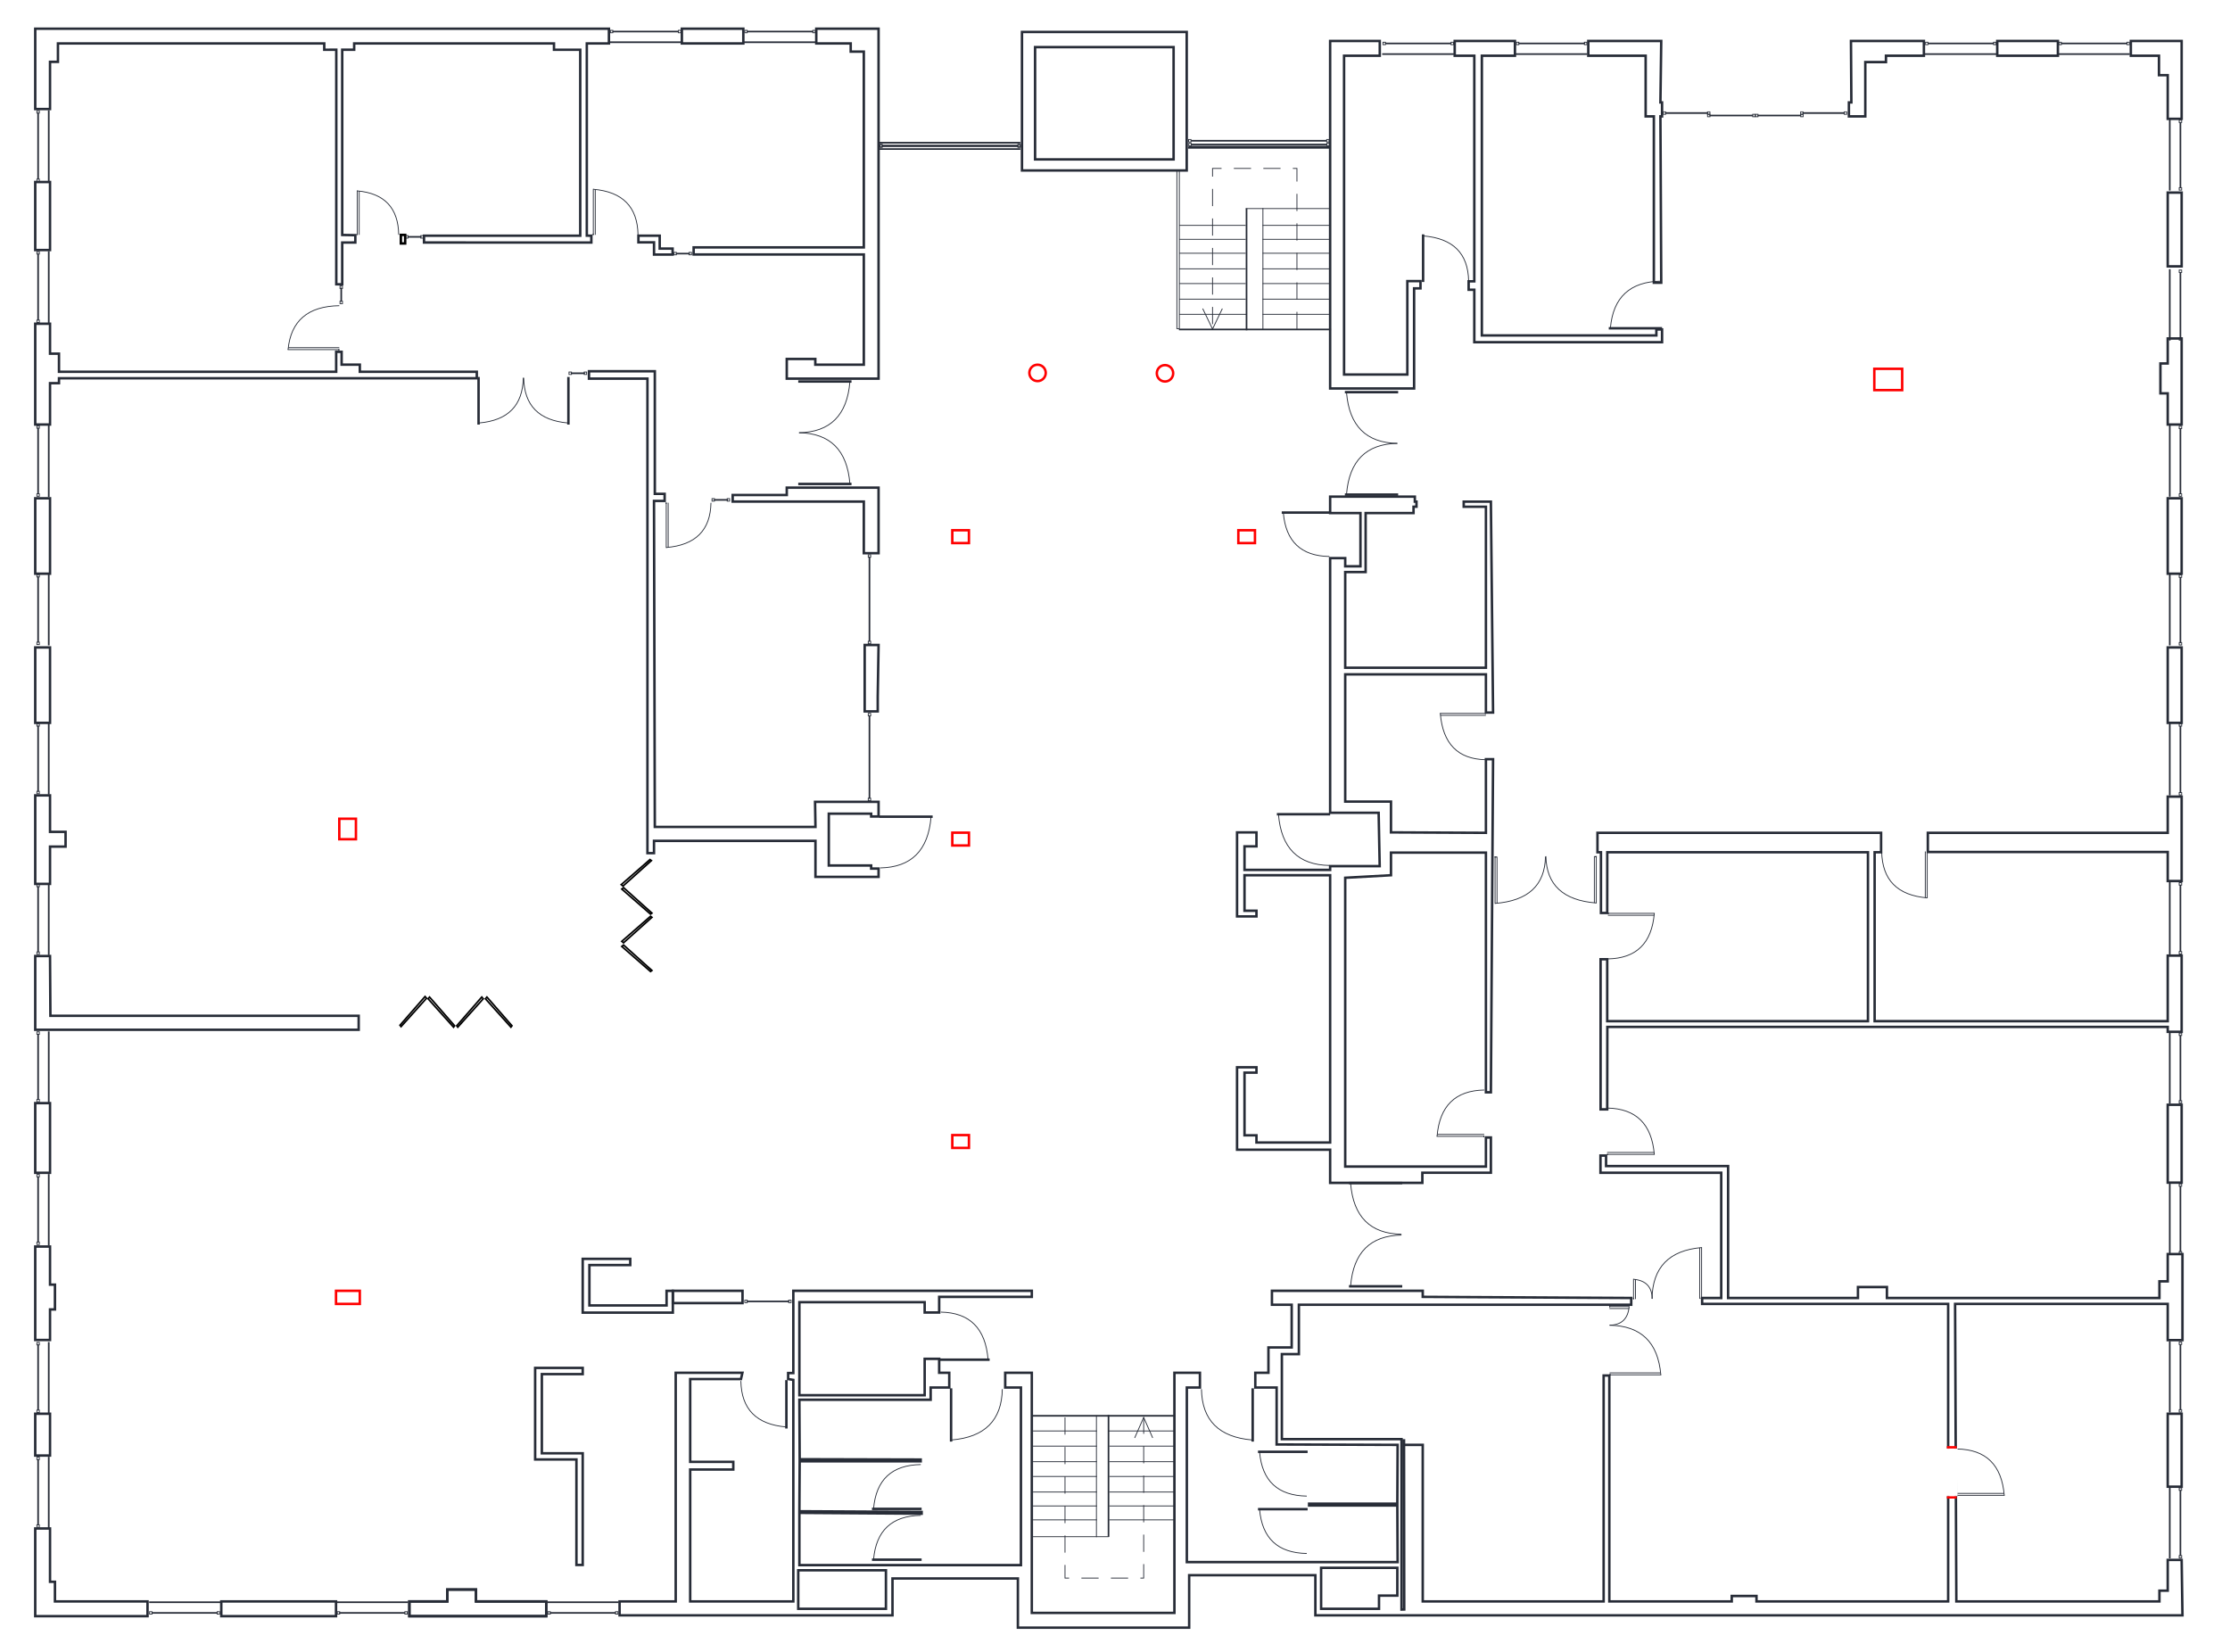 <?xml version="1.0" encoding="UTF-8"?>
<svg width="2721px" height="2016px" viewBox="0 0 2721 2016" version="1.1" xmlns="http://www.w3.org/2000/svg" xmlns:xlink="http://www.w3.org/1999/xlink">
    <title>Artboard</title>
    <defs>
        <filter id="filter-1">
            <feColorMatrix in="SourceGraphic" type="matrix" values="0 0 0 0 0 0 0 0 0 0 0 0 0 0 0 0 0 0 1 0"></feColorMatrix>
        </filter>
    </defs>
    <g id="Artboard" stroke="none" stroke-width="1" fill="none" fill-rule="evenodd">
        <g filter="url(#filter-1)" id="Walls">
            <g transform="translate(43, 35)">
                <polygon id="Path-2-Copy" stroke="#272C37" stroke-width="3" points="18.029 187.084 0 187.084 0 270.084 18.029 270.084"></polygon>
                <polygon id="Path-2-Copy-2" stroke="#272C37" stroke-width="3" points="18.029 360 0 360 0 483 18.029 483 18.029 432.539 28.967 432.539 28.967 426.535 538.775 426.535 538.775 418.613 396.05 418.613 396.05 409.929 373.844 409.929 373.844 394.282 367.195 394.282 367.195 418.613 28.967 418.613 28.967 396.529 18.029 396.529"></polygon>
                <polygon id="Path-2-Copy-3" stroke="#272C37" stroke-width="3" points="18.029 573 0 573 0 665 18.029 665"></polygon>
                <polygon id="Path-2-Copy-4" stroke="#272C37" stroke-width="3" points="18.029 755 0 755 0 847 18.029 847"></polygon>
                <polygon id="Path-2-Copy-5" stroke="#272C37" stroke-width="3" points="18.029 1131.5 0 1131.5 0 1221.5 18.029 1221.5 394.639 1221.5 394.639 1204.426 18.5 1204.426"></polygon>
                <polygon id="Path-2-Copy-11" stroke="#272C37" stroke-width="3" points="18.029 935.5 0 935.5 0 1043.5 18.029 1043.5 18.029 998 37 998 37 980 18.029 980"></polygon>
                <polygon id="Path-2-Copy-6" stroke="#272C37" stroke-width="3" points="18.029 1311 0 1311 0 1396 18.029 1396"></polygon>
                <polygon id="Path-2-Copy-7" stroke="#272C37" stroke-width="3" points="18.029 1486 0 1486 0 1600 18.029 1600 18.029 1562.732 24.051 1562.732 24.051 1532.469 18.029 1532.469"></polygon>
                <polygon id="Path-2-Copy-8" stroke="#272C37" stroke-width="3" points="18.029 1690 0 1690 0 1741 18.029 1741"></polygon>
                <polygon id="Path-2-Copy-12" stroke="#272C37" stroke-width="3" points="623.5 1919 537.801 1919 537.801 1904.5 502.795 1904.5 502.795 1919 456.5 1919 456.5 1937 623.5 1937"></polygon>
                <polygon id="Path-2-Copy-12" stroke="#272C37" stroke-width="3" points="668 1738.254 618.154 1738.254 618.154 1641.662 668 1641.662 668 1634.08 609.977 1634.08 609.977 1745.789 660.34 1745.789 660.34 1874.5 668 1874.5"></polygon>
                <polygon id="Path-2-Copy-12" stroke="#272C37" stroke-width="3" points="770.334 1557.852 676.178 1557.852 676.178 1508.582 726.023 1508.582 726.023 1501 668 1501 668 1566.617 777.977 1566.617 777.977 1540.057 770.334 1540.057"></polygon>
                <polygon id="Path-2-Copy-12" stroke="#272C37" stroke-width="3" points="777.692 268.311 761.955 268.311 761.955 252.575 735.985 252.575 735.985 260.705 755.028 260.705 755.028 275.617 777.692 275.617"></polygon>
                <polygon id="Path-2-Copy-12" stroke="#272C37" stroke-width="3" points="623.5 1919 537.801 1919 537.801 1904.5 502.795 1904.5 502.795 1919 456.5 1919 456.5 1937 623.5 1937"></polygon>
                <polygon id="Path-2-Copy-18" stroke="#272C37" stroke-width="3" points="2619 1690 2602 1690 2602 1779 2619 1779"></polygon>
                <polygon id="Path-2-Copy-20" stroke="#272C37" stroke-width="3" points="2619 1313 2602 1313 2602 1408 2619 1408"></polygon>
                <polygon id="Path-2-Copy-21" stroke="#272C37" stroke-width="3" points="2619 1131 2602 1131 2602 1211 2244.373 1211 2244.373 1004.904 2252.265 1004.904 2252.265 981.188 1906.205 981.188 1906.205 1004.904 1910.458 1004.904 1910.458 1078.962 1918.1 1078.962 1918.188 1004.904 2236.232 1004.904 2236.232 1211 1918.1 1211 1918.1 1149.408 1918.1 1135.422 1910 1135.422 1910 1318.617 1918.1 1318.617 1918.248 1218 2602 1218 2602 1224 2619 1224"></polygon>
                <polygon id="Path-2-Copy-22" stroke="#272C37" stroke-width="3" points="2619 937 2602 937 2602 981.188 2309.297 981.188 2309.297 1004.562 2602 1004.562 2602 1040 2619 1040"></polygon>
                <polygon id="Path-2-Copy-23" stroke="#272C37" stroke-width="3" points="2619 755 2602 755 2602 847 2619 847"></polygon>
                <polygon id="Path-2-Copy-24" stroke="#272C37" stroke-width="3" points="2619 573 2602 573 2602 665 2619 665"></polygon>
                <polygon id="Path-2-Copy-25" stroke="#272C37" stroke-width="3" points="2619 378 2602 378 2602 408.488 2593.086 408.488 2593.086 444.961 2602 444.961 2602 483 2619 483"></polygon>
                <polygon id="Path-2-Copy-26" stroke="#272C37" stroke-width="3" points="2619 200 2602 200 2602 290 2619 290"></polygon>
                <polygon id="Path-2-Copy-27" stroke="#272C37" stroke-width="3" points="2619 15 2557 15 2557 33 2591.336 33 2591.336 56.713 2602 56.713 2602 110 2619 110"></polygon>
                <polygon id="Path-2-Copy-28" stroke="#272C37" stroke-width="3" points="2468 15 2394 15 2394 33 2468 33"></polygon>
                <polygon id="Path-2-Copy-29" stroke="#272C37" stroke-width="3" points="2304.5 15 2215.5 15 2216 90 2213 90 2213 107 2233 107 2233 40.742 2258.213 40.742 2258.213 33 2304.5 33"></polygon>
                <polygon id="Path-2-Copy-30" stroke="#272C37" stroke-width="3" points="1984 15 1895 15 1895 33 1965 33 1965 107 1975 107 1975 310 1984 310 1983 107 1985 107 1985 90 1983 90"></polygon>
                <polygon id="Path-2-Copy-31" stroke="#272C37" stroke-width="3" points="1805.5 15 1732 15 1732 33 1755.926 33 1755.926 308.254 1749 308.254 1749 318.535 1755.926 318.535 1755.926 382.543 1985 382.543 1985 366.982 1978.068 366.982 1978.068 374.285 1765.125 374.285 1765.125 33 1805.5 33"></polygon>
                <polygon id="Path-2-Copy-33" stroke="#272C37" stroke-width="3" points="1405 4 1204 4 1204 173 1405 173"></polygon>
                <polygon id="Path-2-Copy-38" stroke="#272C37" stroke-width="3" points="1389 22.5 1220 22.5 1220 159.5 1389 159.5"></polygon>
                <polygon id="Path-2-Copy-34" stroke="#272C37" stroke-width="3" points="1029 0 953 0 953 18 995 18 995 28 1011 28 1011 266.852 803.373 266.852 803.373 275.508 1011 275.508 1011 409.99 951.818 409.99 951.818 403 917 403 917 427 1029 427"></polygon>
                <polygon id="Path-2-Copy-35" stroke="#272C37" stroke-width="3" points="864 0 789 -1.2490009e-16 789 18 864 18"></polygon>
                <polygon id="Path-2-Copy-9" stroke="#272C37" stroke-width="3" points="18.029 1830 0 1830 0 1937 18.029 1937 137 1937 137 1919 24.051 1919 24.051 1895.043 18.029 1895.043"></polygon>
                <polygon id="Path-2-Copy-10" stroke="#272C37" stroke-width="3" points="227 1919 227 1937 245.029 1937 367 1937 367 1919"></polygon>
                <polygon id="Path-2-Copy-10" stroke="#272C37" stroke-width="3" points="1029 751.996 1012.059 751.996 1012.059 833 1028 833 1028 815"></polygon>
                <polygon id="Path-2-Copy-13" stroke="#272C37" stroke-width="3" points="778 1540 778 1555 788.946 1555 863 1555 863 1540"></polygon>
                <polygon id="Path-3" stroke="#272C37" stroke-width="3" points="713 1919 781.475 1919 781.475 1640 862.885 1640 861.127 1647.697 799.164 1647.697 799.164 1748.715 851.738 1748.715 851.738 1758.078 799.164 1758.078 799.164 1919 925 1919 925 1648.679 918.682 1647.697 918.682 1640.342 925 1640.342 925 1540 1097 1540 1216 1540 1216 1547.375 1102.961 1547.375 1102.961 1566.469 1085.254 1566.469 1085.254 1553.895 932.389 1553.895 932.389 1667.389 1085.254 1667.389 1085.254 1623 1102.961 1623 1102.961 1640 1115.27 1640 1115.27 1658 1092.564 1658 1092.564 1672.926 932.389 1672.926 932.733 1745.5 1080.389 1745.874 1080.389 1748.037 932.733 1748.037 932.389 1808.973 1081.563 1809.779 1081.563 1811.94 932.389 1810.94 932.389 1874.709 1202.717 1874.709 1202.717 1658 1183.541 1658 1183.541 1640 1216 1640 1216 1933 1390 1933 1390 1640 1421.119 1640 1421.119 1658 1405.152 1658 1405.152 1871 1662.334 1871 1662 1801.931 1554.334 1801.931 1554.334 1799.707 1662 1799.707 1662.334 1728 1514.719 1727.5 1514.719 1658 1488.707 1658 1488.707 1640 1504.721 1640 1504.721 1609.096 1533.082 1609.096 1533.082 1557 1509 1557 1509 1540 1693 1540 1693 1547.375 1947.385 1548.752 1947.385 1557 1541.863 1557 1541.863 1617.264 1521.107 1617.264 1521.107 1721 1667.098 1721 1667.098 1928.914 1670.432 1928.825 1670.158 1721 1670.158 1728 1686 1728 1693 1728 1693 1919 1913.725 1919 1913.725 1643.348 1920.672 1643.348 1920.672 1919 2070.036 1919 2070.036 1912.37 2100.229 1912.37 2100.229 1919 2334.1 1919 2334.1 1556 2033.898 1556 2033.898 1548.752 2057.202 1548.752 2057.202 1395.95 1909.859 1395.95 1909.859 1374.984 1916.677 1374.984 1916.677 1387.795 2065.596 1387.795 2065.596 1548.752 2224.04 1548.752 2224.04 1535.426 2259.377 1535.426 2259.377 1548.752 2591.886 1548.752 2591.886 1528.44 2602 1528.44 2602 1495.174 2620 1495.174 2620 1600.173 2602 1600.173 2602 1556 2342.562 1556 2344.082 1919 2591.886 1919 2591.886 1905.872 2602 1905.872 2602 1868.351 2619 1868.351 2620 1936 1562 1936 1562 1887 1408 1887 1408 1951 1199 1951 1199 1933 1199 1891 1046 1891 1046 1936 713 1936"></polygon>
                <rect id="Rectangle" stroke="#272C37" stroke-width="3" x="931" y="1881" width="107" height="47"></rect>
                <polygon id="Rectangle-Copy" stroke="#272C37" stroke-width="3" points="1569 1878 1662 1878 1662 1911.91 1639.649 1911.91 1639.649 1928 1569 1928"></polygon>
                <polygon id="Path-6" stroke="#272C37" stroke-width="3" points="1597 33 1597 422 1674.219 422 1674.219 307.996 1690.244 307.996 1690.244 316.854 1682.455 316.854 1682.455 439 1580 439 1580 15 1640.557 15 1640.557 33"></polygon>
                <polygon id="Path-7" stroke="#272C37" stroke-width="3" points="665 88 665 252.612 474.379 252.612 474.379 260.902 678.549 260.952 678.549 252.612 673 252.509 673 29 673 18 696 18 700 18 700 2.74126831e-14 4.48408671e-14 0 5.68434189e-14 98.061 18.029 98.061 18.029 40.471 27.705 40.471 27.705 18 352.648 18 352.648 25.678 367.321 25.667 367.321 311.881 374.57 311.881 374.57 260.952 390.57 260.902 390.57 251.971 374.57 251.683 374.57 25.661 389.156 25.65 389.156 18 632.949 18 632.949 25.678 665 25.678"></polygon>
                <polygon id="Path-8" stroke="#272C37" stroke-width="3" points="747 1006 755 1006 755 991 952 991 952 1034.92 1029 1034.92 1029 1024.808 1019.977 1024.808 1019.977 1021.041 968.281 1021.041 968.281 957.811 1019.977 957.811 1019.977 961.259 1029 961.259 1029 943.34 951.521 943.34 952 974 756 974 755 576.202 767.977 576.202 767.977 567.551 756 567.551 756 418 675.658 418 675.658 427 747 427 747 963"></polygon>
                <polygon id="Path-10" stroke="#272C37" stroke-width="3" points="893 577 851 577 851 569 917 569 917 560 1029 560 1029 640 1011 640 1011 577 902 577"></polygon>
                <polygon id="Path-12" stroke="#272C37" stroke-width="3" points="1580 571 1580 591 1598.403 591 1617 591 1617 656 1598.403 656 1598.403 646 1580 646 1580 956.714 1639.199 956.714 1640.465 1021.841 1580 1021.841 1580 1026.4 1475.518 1026.4 1475.518 997.712 1490.108 997.712 1490.108 980.638 1466.43 980.638 1466.43 1083.173 1490.108 1083.173 1490.108 1076.252 1475.518 1076.252 1475.518 1032.938 1580 1032.938 1580 1359.068 1490.108 1359.068 1490.108 1350.281 1475.518 1350.281 1475.518 1273.824 1490.108 1273.824 1490.108 1267.262 1466.43 1267.262 1466.43 1367.848 1580 1367.848 1580 1408.303 1692.533 1408.303 1692.533 1395.938 1776.145 1395.938 1776.145 1352.939 1770.094 1352.939 1770.094 1388.416 1598.403 1388.416 1598.403 1036.02 1654.261 1032.938 1654.261 1005.311 1770.094 1005.311 1770.094 1297.789 1776.145 1297.789 1778.812 891.344 1770.094 891.344 1770.094 981.188 1654.261 980.638 1654.261 943.075 1598.403 943.075 1598.403 787.836 1770.094 787.836 1770.094 834.439 1778.812 834.439 1776.145 577.067 1743.004 577.067 1743.004 583.306 1770.094 583.306 1770.094 779.736 1598.403 779.736 1598.403 663 1623.309 663 1623.309 591 1681.765 591 1681.765 583.306 1685.358 583.243 1685.358 577.067 1683.348 577.067 1683.348 571 1676 571"></polygon>
                <circle id="Oval" stroke="#FF0000" stroke-width="3" cx="1378.5" cy="420.5" r="10"></circle>
                <circle id="Oval-Copy" stroke="#FF0000" stroke-width="3" cx="1223" cy="420" r="10"></circle>
                <line x1="2334" y1="1731" x2="2343" y2="1731" id="Line" stroke="#FF0000" stroke-width="3" stroke-linecap="square"></line>
                <line x1="2334" y1="1792" x2="2343" y2="1792" id="Line-Copy" stroke="#FF0000" stroke-width="3" stroke-linecap="square"></line>
                <polygon id="Path-2" stroke="#FF0000" stroke-width="3" points="1118.98 611.996 1118.98 627.637 1139.273 627.637 1139.273 611.996"></polygon>
                <polygon id="Path-2-Copy-14" stroke="#FF0000" stroke-width="3" points="1119 1350 1119 1365.641 1139.293 1365.641 1139.293 1350"></polygon>
                <polygon id="Path-2-Copy-15" stroke="#FF0000" stroke-width="3" points="1119 981 1119 996.641 1139.293 996.641 1139.293 981"></polygon>
                <polygon id="Path-2-Copy-17" stroke="#FF0000" stroke-width="3" points="371 964 371 989 391.293 989 391.293 964"></polygon>
                <polygon id="Path-2-Copy-19" stroke="#FF0000" stroke-width="3" points="367 1540 367 1556 396 1556 396 1540"></polygon>
                <polygon id="Path-2-Copy-16" stroke="#FF0000" stroke-width="3" points="1468 612 1468 627.641 1488.293 627.641 1488.293 612"></polygon>
                <polygon id="Path-2-Copy-32" stroke="#FF0000" stroke-width="3" points="2244 415 2244 441 2278 441 2278 415"></polygon>
                <polygon id="Path-18" stroke="#272C37" points="1393 173 1396 173 1396 366 1393 366"></polygon>
            </g>
        </g>
        <g id="Ext-Windows" transform="translate(45, 36.25)" stroke="#272C37">
            <g id="Window/Ext" transform="translate(0, 1222.75)">
                <g id="Window">
                    <polygon id="Path-17" points="-7.10542736e-15 0 3 0 3 3 0 3"></polygon>
                    <polygon id="Path-17-Copy" points="-7.10542736e-15 82.5 3 82.5 3 85.5 0 85.5"></polygon>
                    <line x1="14.5" y1="0.5" x2="14.5" y2="85.5" id="Line-4" stroke-width="2" stroke-linecap="square"></line>
                    <line x1="1.5" y1="3.559" x2="1.5" y2="81.797" id="Line-3" stroke-width="2" stroke-linecap="square"></line>
                </g>
            </g>
            <g id="Window/Ext" transform="translate(0, 1601.75)">
                <g id="Window">
                    <polygon id="Path-17" points="-7.10542736e-15 0 3 0 3 3 0 3"></polygon>
                    <polygon id="Path-17-Copy" points="-7.10542736e-15 82.5 3 82.5 3 85.5 0 85.5"></polygon>
                    <line x1="14.5" y1="0.5" x2="14.5" y2="85.5" id="Line-4" stroke-width="2" stroke-linecap="square"></line>
                    <line x1="1.5" y1="3.559" x2="1.5" y2="81.797" id="Line-3" stroke-width="2" stroke-linecap="square"></line>
                </g>
            </g>
            <g id="Window/Ext" transform="translate(0, 1741.75)">
                <g id="Window">
                    <polygon id="Path-17" points="-7.10542736e-15 0 3 0 3 3 0 3"></polygon>
                    <polygon id="Path-17-Copy" points="-7.10542736e-15 82.5 3 82.5 3 85.5 0 85.5"></polygon>
                    <line x1="14.5" y1="0.5" x2="14.5" y2="85.5" id="Line-4" stroke-width="2" stroke-linecap="square"></line>
                    <line x1="1.5" y1="3.559" x2="1.5" y2="81.797" id="Line-3" stroke-width="2" stroke-linecap="square"></line>
                </g>
            </g>
            <g id="Window/Ext" transform="translate(180.5, 1925.75) rotate(-90) translate(-180.5, -1925.75) translate(173, 1882.75)">
                <g id="Window">
                    <polygon id="Path-17" points="-7.10542736e-15 0 3 0 3 3 0 3"></polygon>
                    <polygon id="Path-17-Copy" points="-7.10542736e-15 82.5 3 82.5 3 85.5 0 85.5"></polygon>
                    <line x1="14.5" y1="0.5" x2="14.5" y2="85.5" id="Line-4" stroke-width="2" stroke-linecap="square"></line>
                    <line x1="1.5" y1="3.559" x2="1.5" y2="81.797" id="Line-3" stroke-width="2" stroke-linecap="square"></line>
                </g>
            </g>
            <g id="Window/Ext" transform="translate(409.5, 1925.75) rotate(-90) translate(-409.5, -1925.75) translate(402, 1882.75)">
                <g id="Window">
                    <polygon id="Path-17" points="-7.10542736e-15 0 3 0 3 3 0 3"></polygon>
                    <polygon id="Path-17-Copy" points="-7.10542736e-15 82.5 3 82.5 3 85.5 0 85.5"></polygon>
                    <line x1="14.5" y1="0.5" x2="14.5" y2="85.5" id="Line-4" stroke-width="2" stroke-linecap="square"></line>
                    <line x1="1.5" y1="3.559" x2="1.5" y2="81.797" id="Line-3" stroke-width="2" stroke-linecap="square"></line>
                </g>
            </g>
            <g id="Window/Ext" transform="translate(666.5, 1925.75) rotate(-90) translate(-666.5, -1925.75) translate(659, 1882.75)">
                <g id="Window">
                    <polygon id="Path-17" points="-7.10542736e-15 0 3 0 3 3 0 3"></polygon>
                    <polygon id="Path-17-Copy" points="-7.10542736e-15 82.5 3 82.5 3 85.5 0 85.5"></polygon>
                    <line x1="14.5" y1="0.5" x2="14.5" y2="85.5" id="Line-4" stroke-width="2" stroke-linecap="square"></line>
                    <line x1="1.5" y1="3.559" x2="1.5" y2="81.797" id="Line-3" stroke-width="2" stroke-linecap="square"></line>
                </g>
            </g>
            <g id="Window/Ext" transform="translate(2609.5, 1821.75) rotate(-180) translate(-2609.5, -1821.75) translate(2602, 1778.75)">
                <g id="Window">
                    <polygon id="Path-17" points="-7.10542736e-15 0 3 0 3 3 0 3"></polygon>
                    <polygon id="Path-17-Copy" points="-7.10542736e-15 82.5 3 82.5 3 85.5 0 85.5"></polygon>
                    <line x1="14.5" y1="0.5" x2="14.5" y2="85.5" id="Line-4" stroke-width="2" stroke-linecap="square"></line>
                    <line x1="1.5" y1="3.559" x2="1.5" y2="81.797" id="Line-3" stroke-width="2" stroke-linecap="square"></line>
                </g>
            </g>
            <g id="Window/Ext" transform="translate(2609.5, 1450.75) rotate(-180) translate(-2609.5, -1450.75) translate(2602, 1407.75)">
                <g id="Window">
                    <polygon id="Path-17" points="-7.10542736e-15 0 3 0 3 3 0 3"></polygon>
                    <polygon id="Path-17-Copy" points="-7.10542736e-15 82.5 3 82.5 3 85.5 0 85.5"></polygon>
                    <line x1="14.5" y1="0.5" x2="14.5" y2="85.5" id="Line-4" stroke-width="2" stroke-linecap="square"></line>
                    <line x1="1.5" y1="3.559" x2="1.5" y2="81.797" id="Line-3" stroke-width="2" stroke-linecap="square"></line>
                </g>
            </g>
            <g id="Window/Ext" transform="translate(2609.5, 1084) rotate(-180) translate(-2609.5, -1084) translate(2602, 1040.25)">
                <g id="Window">
                    <polygon id="Path-17" points="-7.10542736e-15 0 3 0 3 3 0 3"></polygon>
                    <polygon id="Path-17-Copy" points="-7.10542736e-15 84 3 84 3 87 0 87"></polygon>
                    <line x1="14.5" y1="0.509" x2="14.5" y2="86.991" id="Line-4" stroke-width="2" stroke-linecap="square"></line>
                    <line x1="1.5" y1="3.57" x2="1.5" y2="83.293" id="Line-3" stroke-width="2" stroke-linecap="square"></line>
                </g>
            </g>
            <g id="Window/Ext" transform="translate(2609.5, 707.75) rotate(-180) translate(-2609.5, -707.75) translate(2602, 664.75)">
                <g id="Window">
                    <polygon id="Path-17" points="-7.10542736e-15 0 3 0 3 3 0 3"></polygon>
                    <polygon id="Path-17-Copy" points="-7.10542736e-15 82.5 3 82.5 3 85.5 0 85.5"></polygon>
                    <line x1="14.5" y1="0.5" x2="14.5" y2="85.5" id="Line-4" stroke-width="2" stroke-linecap="square"></line>
                    <line x1="1.5" y1="3.559" x2="1.5" y2="81.797" id="Line-3" stroke-width="2" stroke-linecap="square"></line>
                </g>
            </g>
            <g id="Window/Ext" transform="translate(2609.5, 1643.75) rotate(-180) translate(-2609.5, -1643.75) translate(2602, 1600.75)">
                <g id="Window">
                    <polygon id="Path-17" points="-7.10542736e-15 0 3 0 3 3 0 3"></polygon>
                    <polygon id="Path-17-Copy" points="-7.10542736e-15 82.5 3 82.5 3 85.5 0 85.5"></polygon>
                    <line x1="14.5" y1="0.5" x2="14.5" y2="85.5" id="Line-4" stroke-width="2" stroke-linecap="square"></line>
                    <line x1="1.5" y1="3.559" x2="1.5" y2="81.797" id="Line-3" stroke-width="2" stroke-linecap="square"></line>
                </g>
            </g>
            <g id="Window/Ext" transform="translate(2609.5, 1266.75) rotate(-180) translate(-2609.5, -1266.75) translate(2602, 1223.75)">
                <g id="Window">
                    <polygon id="Path-17" points="-7.10542736e-15 0 3 0 3 3 0 3"></polygon>
                    <polygon id="Path-17-Copy" points="-7.10542736e-15 82.5 3 82.5 3 85.5 0 85.5"></polygon>
                    <line x1="14.5" y1="0.5" x2="14.5" y2="85.5" id="Line-4" stroke-width="2" stroke-linecap="square"></line>
                    <line x1="1.5" y1="3.559" x2="1.5" y2="81.797" id="Line-3" stroke-width="2" stroke-linecap="square"></line>
                </g>
            </g>
            <g id="Window/Ext" transform="translate(2609.5, 890) rotate(-180) translate(-2609.5, -890) translate(2602, 846.25)">
                <g id="Window">
                    <polygon id="Path-17" points="-7.10542736e-15 0 3 0 3 3 0 3"></polygon>
                    <polygon id="Path-17-Copy" points="-7.10542736e-15 84 3 84 3 87 0 87"></polygon>
                    <line x1="14.5" y1="0.509" x2="14.5" y2="86.991" id="Line-4" stroke-width="2" stroke-linecap="square"></line>
                    <line x1="1.5" y1="3.57" x2="1.5" y2="83.293" id="Line-3" stroke-width="2" stroke-linecap="square"></line>
                </g>
            </g>
            <g id="Window/Ext" transform="translate(2609.5, 526.25) rotate(-180) translate(-2609.5, -526.25) translate(2602, 483.25)">
                <g id="Window">
                    <polygon id="Path-17" points="-7.10542736e-15 0 3 0 3 3 0 3"></polygon>
                    <polygon id="Path-17-Copy" points="-7.10542736e-15 82.5 3 82.5 3 85.5 0 85.5"></polygon>
                    <line x1="14.5" y1="0.5" x2="14.5" y2="85.5" id="Line-4" stroke-width="2" stroke-linecap="square"></line>
                    <line x1="1.5" y1="3.559" x2="1.5" y2="81.797" id="Line-3" stroke-width="2" stroke-linecap="square"></line>
                </g>
            </g>
            <g id="Window/Ext" transform="translate(2609.5, 335.75) rotate(-180) translate(-2609.5, -335.75) translate(2602, 292.75)">
                <g id="Window">
                    <polygon id="Path-17" points="-7.10542736e-15 0 3 0 3 3 0 3"></polygon>
                    <polygon id="Path-17-Copy" points="-7.10542736e-15 82.5 3 82.5 3 85.5 0 85.5"></polygon>
                    <line x1="14.5" y1="0.5" x2="14.5" y2="85.5" id="Line-4" stroke-width="2" stroke-linecap="square"></line>
                    <line x1="1.5" y1="3.559" x2="1.5" y2="81.797" id="Line-3" stroke-width="2" stroke-linecap="square"></line>
                </g>
            </g>
            <g id="Window/Ext" transform="translate(2609.5, 152.75) rotate(-180) translate(-2609.5, -152.75) translate(2602, 109.75)">
                <g id="Window">
                    <polygon id="Path-17" points="-7.10542736e-15 0 3 0 3 3 0 3"></polygon>
                    <polygon id="Path-17-Copy" points="-7.10542736e-15 82.5 3 82.5 3 85.5 0 85.5"></polygon>
                    <line x1="14.5" y1="0.5" x2="14.5" y2="85.5" id="Line-4" stroke-width="2" stroke-linecap="square"></line>
                    <line x1="1.5" y1="3.559" x2="1.5" y2="81.797" id="Line-3" stroke-width="2" stroke-linecap="square"></line>
                </g>
            </g>
            <g id="Window/Ext" transform="translate(2347.25, 22.75) rotate(-270) translate(-2347.25, -22.75) translate(2339.75, -20.5)">
                <g id="Window">
                    <polygon id="Path-17" points="-7.10542736e-15 0 3 0 3 3 0 3"></polygon>
                    <polygon id="Path-17-Copy" points="-7.10542736e-15 83 3 83 3 86 0 86"></polygon>
                    <line x1="14.5" y1="0.503" x2="14.5" y2="85.997" id="Line-4" stroke-width="2" stroke-linecap="square"></line>
                    <line x1="1.5" y1="3.563" x2="1.5" y2="82.296" id="Line-3" stroke-width="2" stroke-linecap="square"></line>
                </g>
            </g>
            <g id="Window/Ext" transform="translate(1685.25, 22.75) rotate(-270) translate(-1685.25, -22.75) translate(1677.75, -20.5)">
                <g id="Window">
                    <polygon id="Path-17" points="-7.10542736e-15 0 3 0 3 3 0 3"></polygon>
                    <polygon id="Path-17-Copy" points="-7.10542736e-15 83 3 83 3 86 0 86"></polygon>
                    <line x1="14.5" y1="0.503" x2="14.5" y2="85.997" id="Line-4" stroke-width="2" stroke-linecap="square"></line>
                    <line x1="1.5" y1="3.563" x2="1.5" y2="82.296" id="Line-3" stroke-width="2" stroke-linecap="square"></line>
                </g>
            </g>
            <g id="Window/Ext" transform="translate(1490.75, 139.5) rotate(-270) translate(-1490.75, -139.5) translate(1485.75, 53.5)">
                <g id="Window">
                    <polygon id="Path-17" points="-0.5 0 2.5 0 2.5 3 -0.5 3"></polygon>
                    <polygon id="Path-17-Copy" points="-0.5 168.5 2.5 168.5 2.5 171.5 -0.5 171.5"></polygon>
                    <line x1="9.667" y1="1" x2="9.667" y2="171" id="Line-4" stroke-width="2" stroke-linecap="square"></line>
                    <line x1="1" y1="4.168" x2="1" y2="167.577" id="Line-3" stroke-width="2" stroke-linecap="square"></line>
                </g>
            </g>
            <g id="Window/Ext" transform="translate(1491, 140.75) rotate(-270) translate(-1491, -140.75) translate(1490, 54.75)">
                <g id="Window">
                    <polygon id="Path-17" points="-1.2 0 1.8 0 1.8 3 -1.2 3"></polygon>
                    <polygon id="Path-17-Copy" points="-1.2 168.5 1.8 168.5 1.8 171.5 -1.2 171.5"></polygon>
                    <line x1="2.9" y1="1" x2="2.9" y2="171" id="Line-4" stroke-width="2" stroke-linecap="square"></line>
                    <line x1="0.3" y1="4.168" x2="0.3" y2="167.577" id="Line-3" stroke-width="2" stroke-linecap="square"></line>
                </g>
            </g>
            <g id="Group-6" transform="translate(1028, 137.75)">
                <g id="Window/Ext" transform="translate(86, 6) rotate(-270) translate(-86, -6) translate(84, -80)">
                    <g id="Window">
                        <polygon id="Path-17" points="-1.1 0 1.9 0 1.9 3 -1.1 3"></polygon>
                        <polygon id="Path-17-Copy" points="-1.1 168.5 1.9 168.5 1.9 171.5 -1.1 171.5"></polygon>
                        <line x1="3.867" y1="1" x2="3.867" y2="171" id="Line-4" stroke-width="2" stroke-linecap="square"></line>
                        <line x1="0.4" y1="4.168" x2="0.4" y2="167.577" id="Line-3" stroke-width="2" stroke-linecap="square"></line>
                    </g>
                </g>
                <g id="Window/Ext" transform="translate(86, 2) scale(1, -1) rotate(-270) translate(-86, -2) translate(84, -84)">
                    <g id="Window">
                        <polygon id="Path-17" points="-1.1 0 1.9 0 1.9 3 -1.1 3"></polygon>
                        <polygon id="Path-17-Copy" points="-1.1 168.5 1.9 168.5 1.9 171.5 -1.1 171.5"></polygon>
                        <line x1="3.867" y1="1" x2="3.867" y2="171" id="Line-4" stroke-width="2" stroke-linecap="square"></line>
                        <line x1="0.4" y1="4.168" x2="0.4" y2="167.577" id="Line-3" stroke-width="2" stroke-linecap="square"></line>
                    </g>
                </g>
            </g>
            <g id="Window/Ext" transform="translate(906.5, 8.25) rotate(-270) translate(-906.5, -8.25) translate(899, -35)">
                <g id="Window">
                    <polygon id="Path-17" points="-7.10542736e-15 0 3 0 3 3 0 3"></polygon>
                    <polygon id="Path-17-Copy" points="-7.10542736e-15 83 3 83 3 86 0 86"></polygon>
                    <line x1="14.5" y1="0.503" x2="14.5" y2="85.997" id="Line-4" stroke-width="2" stroke-linecap="square"></line>
                    <line x1="1.5" y1="3.563" x2="1.5" y2="82.296" id="Line-3" stroke-width="2" stroke-linecap="square"></line>
                </g>
            </g>
            <g id="Window/Ext" transform="translate(742.5, 8.25) rotate(-270) translate(-742.5, -8.25) translate(735, -35)">
                <g id="Window">
                    <polygon id="Path-17" points="-7.10542736e-15 0 3 0 3 3 0 3"></polygon>
                    <polygon id="Path-17-Copy" points="-7.10542736e-15 83 3 83 3 86 0 86"></polygon>
                    <line x1="14.5" y1="0.503" x2="14.5" y2="85.997" id="Line-4" stroke-width="2" stroke-linecap="square"></line>
                    <line x1="1.5" y1="3.563" x2="1.5" y2="82.296" id="Line-3" stroke-width="2" stroke-linecap="square"></line>
                </g>
            </g>
            <g id="Window/Ext" transform="translate(2510, 22.75) rotate(-270) translate(-2510, -22.75) translate(2502.5, -20.5)">
                <g id="Window">
                    <polygon id="Path-17" points="-7.10542736e-15 0 3 0 3 3 0 3"></polygon>
                    <polygon id="Path-17-Copy" points="-7.10542736e-15 83 3 83 3 86 0 86"></polygon>
                    <line x1="14.5" y1="0.503" x2="14.5" y2="85.997" id="Line-4" stroke-width="2" stroke-linecap="square"></line>
                    <line x1="1.5" y1="3.563" x2="1.5" y2="82.296" id="Line-3" stroke-width="2" stroke-linecap="square"></line>
                </g>
            </g>
            <g id="Window/Ext" transform="translate(1848, 22.75) rotate(-270) translate(-1848, -22.75) translate(1840.5, -20.5)">
                <g id="Window">
                    <polygon id="Path-17" points="-7.10542736e-15 0 3 0 3 3 0 3"></polygon>
                    <polygon id="Path-17-Copy" points="-7.10542736e-15 83 3 83 3 86 0 86"></polygon>
                    <line x1="14.5" y1="0.503" x2="14.5" y2="85.997" id="Line-4" stroke-width="2" stroke-linecap="square"></line>
                    <line x1="1.5" y1="3.563" x2="1.5" y2="82.296" id="Line-3" stroke-width="2" stroke-linecap="square"></line>
                </g>
            </g>
            <g id="Window/Ext" transform="translate(0, 846.75)">
                <g id="Window">
                    <polygon id="Path-17" points="-7.10542736e-15 0 3 0 3 3 0 3"></polygon>
                    <polygon id="Path-17-Copy" points="-7.10542736e-15 82.5 3 82.5 3 85.5 0 85.5"></polygon>
                    <line x1="14.5" y1="0.5" x2="14.5" y2="85.5" id="Line-4" stroke-width="2" stroke-linecap="square"></line>
                    <line x1="1.5" y1="3.559" x2="1.5" y2="81.797" id="Line-3" stroke-width="2" stroke-linecap="square"></line>
                </g>
            </g>
            <g id="Window/Ext" transform="translate(0, 483.25)">
                <g id="Window">
                    <polygon id="Path-17" points="-7.10542736e-15 0 3 0 3 3 0 3"></polygon>
                    <polygon id="Path-17-Copy" points="-7.10542736e-15 83 3 83 3 86 0 86"></polygon>
                    <line x1="14.5" y1="0.503" x2="14.5" y2="85.997" id="Line-4" stroke-width="2" stroke-linecap="square"></line>
                    <line x1="1.5" y1="3.563" x2="1.5" y2="82.296" id="Line-3" stroke-width="2" stroke-linecap="square"></line>
                </g>
            </g>
            <g id="Window/Ext" transform="translate(0, 1042.75)">
                <g id="Window">
                    <polygon id="Path-17" points="-7.10542736e-15 0 3 0 3 3 0 3"></polygon>
                    <polygon id="Path-17-Copy" points="-7.10542736e-15 82.5 3 82.5 3 85.5 0 85.5"></polygon>
                    <line x1="14.5" y1="0.5" x2="14.5" y2="85.5" id="Line-4" stroke-width="2" stroke-linecap="square"></line>
                    <line x1="1.5" y1="3.559" x2="1.5" y2="81.797" id="Line-3" stroke-width="2" stroke-linecap="square"></line>
                </g>
            </g>
            <g id="Window/Ext" transform="translate(0, 1396.75)">
                <g id="Window">
                    <polygon id="Path-17" points="-7.10542736e-15 0 3 0 3 3 0 3"></polygon>
                    <polygon id="Path-17-Copy" points="-7.10542736e-15 82.5 3 82.5 3 85.5 0 85.5"></polygon>
                    <line x1="14.5" y1="0.5" x2="14.5" y2="85.5" id="Line-4" stroke-width="2" stroke-linecap="square"></line>
                    <line x1="1.5" y1="3.559" x2="1.5" y2="81.797" id="Line-3" stroke-width="2" stroke-linecap="square"></line>
                </g>
            </g>
            <g id="Window/Ext" transform="translate(0, 664.75)">
                <g id="Window">
                    <polygon id="Path-17" points="-7.10542736e-15 0 3 0 3 3 0 3"></polygon>
                    <polygon id="Path-17-Copy" points="-7.10542736e-15 82.5 3 82.5 3 85.5 0 85.5"></polygon>
                    <line x1="14.5" y1="0.5" x2="14.5" y2="85.5" id="Line-4" stroke-width="2" stroke-linecap="square"></line>
                    <line x1="1.5" y1="3.559" x2="1.5" y2="81.797" id="Line-3" stroke-width="2" stroke-linecap="square"></line>
                </g>
            </g>
            <g id="Window/Ext" transform="translate(0, 270.75)">
                <g id="Window">
                    <polygon id="Path-17" points="-7.10542736e-15 0 3 0 3 3 0 3"></polygon>
                    <polygon id="Path-17-Copy" points="-7.10542736e-15 83.5 3 83.5 3 86.5 0 86.5"></polygon>
                    <line x1="14.5" y1="0.506" x2="14.5" y2="86.494" id="Line-4" stroke-width="2" stroke-linecap="square"></line>
                    <line x1="1.5" y1="3.566" x2="1.5" y2="82.795" id="Line-3" stroke-width="2" stroke-linecap="square"></line>
                </g>
            </g>
            <g id="Window/Ext" transform="translate(0, 98.75)">
                <g id="Window">
                    <polygon id="Path-17" points="-7.10542736e-15 0 3 0 3 3 0 3"></polygon>
                    <polygon id="Path-17-Copy" points="-7.10542736e-15 83.5 3 83.5 3 86.5 0 86.5"></polygon>
                    <line x1="14.5" y1="0.506" x2="14.5" y2="86.494" id="Line-4" stroke-width="2" stroke-linecap="square"></line>
                    <line x1="1.5" y1="3.566" x2="1.5" y2="82.795" id="Line-3" stroke-width="2" stroke-linecap="square"></line>
                </g>
            </g>
        </g>
        <g id="Int-Windows" transform="translate(414, 136)">
            <g id="Window/Int" transform="translate(646.909, 594.944) rotate(-180) translate(-646.909, -594.944) translate(644.528, 540.444)" stroke="#272C37">
                <g id="Window">
                    <polygon id="Path-17" points="0.881 0 3.881 0 3.881 3 0.881 3"></polygon>
                    <polygon id="Path-17-Copy" points="0.881 105.5 3.881 105.5 3.881 108.5 0.881 108.5"></polygon>
                    <line x1="2.381" y1="3.722" x2="2.381" y2="104.931" id="Line-3" stroke-width="2" stroke-linecap="square"></line>
                </g>
            </g>
            <g id="Window/Int" transform="translate(465.29, 473.944) rotate(90) translate(-465.29, -473.944) translate(462.909, 462.944)" stroke="#272C37">
                <g id="Window">
                    <polygon id="Path-17" points="0.881 0 3.881 0 3.881 3 0.881 3"></polygon>
                    <polygon id="Path-17-Copy" points="0.881 18.5 3.881 18.5 3.881 21.5 0.881 21.5"></polygon>
                    <line x1="2.381" y1="3.106" x2="2.381" y2="17.99" id="Line-3" stroke-width="2" stroke-linecap="square"></line>
                </g>
            </g>
            <g id="Window/Int" transform="translate(522.79, 1451.944) rotate(90) translate(-522.79, -1451.944) translate(520.409, 1423.444)" stroke="#272C37">
                <g id="Window">
                    <polygon id="Path-17" points="0.881 0 3.881 0 3.881 3 0.881 3"></polygon>
                    <polygon id="Path-17-Copy" points="0.881 53.5 3.881 53.5 3.881 56.5 0.881 56.5"></polygon>
                    <line x1="2.381" y1="3.354" x2="2.381" y2="52.966" id="Line-3" stroke-width="2" stroke-linecap="square"></line>
                </g>
            </g>
            <g id="Window/Int" transform="translate(290.79, 319.444) rotate(90) translate(-290.79, -319.444) translate(288.409, 308.444)" stroke="#272C37">
                <g id="Window">
                    <polygon id="Path-17" points="0.881 0 3.881 0 3.881 3 0.881 3"></polygon>
                    <polygon id="Path-17-Copy" points="0.881 18.5 3.881 18.5 3.881 21.5 0.881 21.5"></polygon>
                    <line x1="2.381" y1="3.106" x2="2.381" y2="17.99" id="Line-3" stroke-width="2" stroke-linecap="square"></line>
                </g>
            </g>
            <g id="Window/Int" transform="translate(418.79, 173.444) rotate(90) translate(-418.79, -173.444) translate(416.409, 162.444)" stroke="#272C37">
                <g id="Window">
                    <polygon id="Path-17" points="0.881 0 3.881 0 3.881 3 0.881 3"></polygon>
                    <polygon id="Path-17-Copy" points="0.881 18.5 3.881 18.5 3.881 21.5 0.881 21.5"></polygon>
                    <line x1="2.381" y1="3.106" x2="2.381" y2="17.99" id="Line-3" stroke-width="2" stroke-linecap="square"></line>
                </g>
            </g>
            <g id="Window/Int" transform="translate(91.381, 153) rotate(90) translate(-91.381, -153) translate(89, 142)" stroke="#272C37">
                <g id="Window">
                    <polygon id="Path-17" points="0.881 0 3.881 0 3.881 3 0.881 3"></polygon>
                    <polygon id="Path-17-Copy" points="0.881 18.5 3.881 18.5 3.881 21.5 0.881 21.5"></polygon>
                    <line x1="2.381" y1="3.106" x2="2.381" y2="17.99" id="Line-3" stroke-width="2" stroke-linecap="square"></line>
                </g>
            </g>
            <g id="Window/Int" transform="translate(-0, 213)" stroke="#272C37">
                <g id="Window">
                    <polygon id="Path-17" points="0.881 0 3.881 0 3.881 3 0.881 3"></polygon>
                    <polygon id="Path-17-Copy" points="0.881 18.5 3.881 18.5 3.881 21.5 0.881 21.5"></polygon>
                    <line x1="2.381" y1="3.106" x2="2.381" y2="17.99" id="Line-3" stroke-width="2" stroke-linecap="square"></line>
                </g>
            </g>
            <g id="Window/Int" transform="translate(645.409, 734.444)" stroke="#272C37">
                <g id="Window">
                    <polygon id="Path-17" points="-7.10542736e-15 0 3 0 3 3 0 3"></polygon>
                    <polygon id="Path-17-Copy" points="-7.10542736e-15 103.5 3 103.5 3 106.5 0 106.5"></polygon>
                    <line x1="1.5" y1="3.708" x2="1.5" y2="102.933" id="Line-3" stroke-width="2" stroke-linecap="square"></line>
                </g>
            </g>
            <g id="Window/Int" transform="translate(1644.172, 1.944) rotate(-90) translate(-1644.172, -1.944) translate(1642.672, -26.819)" stroke="#272C37">
                <g id="Window">
                    <polygon id="Path-17" points="-7.10542736e-15 0 3 0 3 3 0 3"></polygon>
                    <polygon id="Path-17-Copy" points="-7.10542736e-15 54.026 3 54.026 3 57.026 0 57.026"></polygon>
                    <line x1="1.5" y1="3.358" x2="1.5" y2="53.492" id="Line-3" stroke-width="2" stroke-linecap="square"></line>
                </g>
            </g>
            <g id="Window/Int" transform="translate(1698.801, 4.944) rotate(-90) translate(-1698.801, -4.944) translate(1697.301, -24.35)" stroke="#272C37">
                <g id="Window">
                    <polygon id="Path-17" points="-7.10542736e-15 0 3 0 3 3 0 3"></polygon>
                    <polygon id="Path-17-Copy" points="-7.10542736e-15 55.087 3 55.087 3 58.087 0 58.087"></polygon>
                    <line x1="1.5" y1="3.365" x2="1.5" y2="54.552" id="Line-3" stroke-width="2" stroke-linecap="square"></line>
                </g>
            </g>
            <g id="Window/Int" transform="translate(1757.388, 4.944) rotate(-90) translate(-1757.388, -4.944) translate(1755.888, -24.35)" stroke="#272C37">
                <g id="Window">
                    <polygon id="Path-17" points="-7.10542736e-15 0 3 0 3 3 0 3"></polygon>
                    <polygon id="Path-17-Copy" points="-7.10542736e-15 55.087 3 55.087 3 58.087 0 58.087"></polygon>
                    <line x1="1.5" y1="3.365" x2="1.5" y2="54.552" id="Line-3" stroke-width="2" stroke-linecap="square"></line>
                </g>
            </g>
            <g id="Window/Int" transform="translate(1811.44, 1.944) rotate(-90) translate(-1811.44, -1.944) translate(1809.94, -26.404)" stroke="#272C37">
                <g id="Window">
                    <polygon id="Path-17" points="-7.10542736e-15 0 3 0 3 3 0 3"></polygon>
                    <polygon id="Path-17-Copy" points="-7.10542736e-15 53.195 3 53.195 3 56.195 0 56.195"></polygon>
                    <line x1="1.5" y1="3.352" x2="1.5" y2="52.662" id="Line-3" stroke-width="2" stroke-linecap="square"></line>
                </g>
            </g>
            <polygon id="Path" stroke="#000000" stroke-width="3" points="75.129 150.619 80.381 150.619 80.381 161.069 75.129 161.069"></polygon>
        </g>
        <g id="Doors" transform="translate(351, 230)">
            <g id="Door/-Solid" transform="translate(1208, 763)" stroke="#272C37">
                <line x1="62.5" y1="0.5" x2="0.5" y2="0.5" id="Line-3" stroke-width="3" stroke-linecap="square"></line>
                <path d="M1,1 C4.333,41.667 25,62.333 63,63" id="Path-17" stroke-width="1"></path>
            </g>
            <g id="Door/-Solid" transform="translate(754.5, 797.5) scale(-1, 1) translate(-754.5, -797.5) translate(723, 766)" stroke="#272C37">
                <line x1="62.5" y1="0.5" x2="0.5" y2="0.5" id="Line-3" stroke-width="3" stroke-linecap="square"></line>
                <path d="M1,1 C4.333,41.667 25,62.333 63,63" id="Path-17" stroke-width="1"></path>
            </g>
            <g id="Door/-Solid" transform="translate(1296, 1213)" stroke="#272C37">
                <line x1="62.5" y1="0.5" x2="0.5" y2="0.5" id="Line-3" stroke-width="3" stroke-linecap="square"></line>
                <path d="M1,1 C4.333,41.667 25,62.333 63,63" id="Path-17" stroke-width="1"></path>
            </g>
            <g id="Door/-Solid" transform="translate(1327.5, 1308.5) scale(1, -1) translate(-1327.5, -1308.5) translate(1296, 1277)" stroke="#272C37">
                <line x1="62.5" y1="0.5" x2="0.5" y2="0.5" id="Line-3" stroke-width="3" stroke-linecap="square"></line>
                <path d="M1,1 C4.333,41.667 25,62.333 63,63" id="Path-17" stroke-width="1"></path>
            </g>
            <g id="Door/-Solid" transform="translate(1185, 1541)" stroke="#272C37">
                <line x1="58.036" y1="0.433" x2="0.464" y2="0.433" id="Line-3" stroke-width="3" stroke-linecap="square"></line>
                <path d="M0.929,0.865 C4.024,36.045 23.214,53.923 58.5,54.5" id="Path-17" stroke-width="1"></path>
            </g>
            <g id="Door/-Solid" transform="translate(743.25, 1584.25) scale(1, -1) translate(-743.25, -1584.25) translate(714, 1557)" stroke="#272C37">
                <line x1="58.036" y1="0.433" x2="0.464" y2="0.433" id="Line-3" stroke-width="3" stroke-linecap="square"></line>
                <path d="M0.929,0.865 C4.024,36.045 23.214,53.923 58.5,54.5" id="Path-17" stroke-width="1"></path>
            </g>
            <g id="Door/-Solid" transform="translate(826.25, 1400.25) scale(-1, -1) translate(-826.25, -1400.25) translate(797, 1371)" stroke="#272C37">
                <line x1="58.036" y1="0.464" x2="0.464" y2="0.464" id="Line-3" stroke-width="3" stroke-linecap="square"></line>
                <path d="M0.929,0.929 C4.024,38.69 23.214,57.881 58.5,58.5" id="Path-17" stroke-width="1"></path>
            </g>
            <g id="Door/-Solid" transform="translate(840.5, 1496.5) scale(-1, -1) rotate(90) translate(-840.5, -1496.5) translate(809, 1465)" stroke="#272C37">
                <line x1="62.5" y1="0.5" x2="0.5" y2="0.5" id="Line-3" stroke-width="3" stroke-linecap="square"></line>
                <path d="M1,1 C4.333,41.667 25,62.333 63,63" id="Path-17" stroke-width="1"></path>
            </g>
            <g id="Door/-Solid" transform="translate(1146.5, 1496.5) scale(1, -1) rotate(90) translate(-1146.5, -1496.5) translate(1115, 1465)" stroke="#272C37">
                <line x1="62.5" y1="0.5" x2="0.5" y2="0.5" id="Line-3" stroke-width="3" stroke-linecap="square"></line>
                <path d="M1,1 C4.333,41.667 25,62.333 63,63" id="Path-17" stroke-width="1"></path>
            </g>
            <g id="Door/-Solid" transform="translate(581, 1483.5) scale(1, -1) rotate(90) translate(-581, -1483.5) translate(552.5, 1455.5)" stroke="#272C37">
                <line x1="56.548" y1="0.444" x2="0.452" y2="0.444" id="Line-3" stroke-width="3" stroke-linecap="square"></line>
                <path d="M0.905,0.889 C3.921,37.037 22.619,55.407 57,56" id="Path-17" stroke-width="1"></path>
            </g>
            <g id="Door/-Solid" transform="translate(1185, 1611)" stroke="#272C37">
                <line x1="58.036" y1="0.433" x2="0.464" y2="0.433" id="Line-3" stroke-width="3" stroke-linecap="square"></line>
                <path d="M0.929,0.865 C4.024,36.045 23.214,53.923 58.5,54.5" id="Path-17" stroke-width="1"></path>
            </g>
            <g id="Door/-Solid" transform="translate(743.25, 1646.25) scale(1, -1) translate(-743.25, -1646.25) translate(714, 1619)" stroke="#272C37">
                <line x1="58.036" y1="0.433" x2="0.464" y2="0.433" id="Line-3" stroke-width="3" stroke-linecap="square"></line>
                <path d="M0.929,0.865 C4.024,36.045 23.214,53.923 58.5,54.5" id="Path-17" stroke-width="1"></path>
            </g>
            <g id="Door/-Solid" transform="translate(1214, 395)" stroke="#272C37">
                <line x1="56.548" y1="0.429" x2="0.452" y2="0.429" id="Line-3" stroke-width="3" stroke-linecap="square"></line>
                <path d="M0.905,0.857 C3.921,35.714 22.619,53.429 57,54" id="Path-17" stroke-width="1"></path>
            </g>
            <g id="Door/-Solid" transform="translate(1291, 248)" stroke="#272C37">
                <line x1="62.5" y1="0.5" x2="0.5" y2="0.5" id="Line-3" stroke-width="3" stroke-linecap="square"></line>
                <path d="M1,1 C4.333,41.667 25,62.333 63,63" id="Path-17" stroke-width="1"></path>
            </g>
            <g id="Door/-Solid" transform="translate(655.5, 266.5) scale(-1, 1) translate(-655.5, -266.5) translate(624, 235)" stroke="#272C37">
                <line x1="62.5" y1="0.5" x2="0.5" y2="0.5" id="Line-3" stroke-width="3" stroke-linecap="square"></line>
                <path d="M1,1 C4.333,41.667 25,62.333 63,63" id="Path-17" stroke-width="1"></path>
            </g>
            <g id="Door/-Solid" transform="translate(315.5, 259) scale(1, -1) rotate(90) translate(-315.5, -259) translate(287.5, 231.5)" stroke="#272C37">
                <line x1="55.556" y1="0.437" x2="0.444" y2="0.437" id="Line-3" stroke-width="3" stroke-linecap="square"></line>
                <path d="M0.889,0.873 C3.852,36.376 22.222,54.418 56,55" id="Path-17" stroke-width="1"></path>
            </g>
            <g id="Door/-Solid" transform="translate(260, 259) scale(-1, -1) rotate(90) translate(-260, -259) translate(232, 231.5)" stroke="#272C37">
                <line x1="55.556" y1="0.437" x2="0.444" y2="0.437" id="Line-3" stroke-width="3" stroke-linecap="square"></line>
                <path d="M0.889,0.873 C3.852,36.376 22.222,54.418 56,55" id="Path-17" stroke-width="1"></path>
            </g>
            <g id="Door-Copy/-Glass" transform="translate(489, 411) scale(-1, -1) rotate(90) translate(-489, -411) translate(461.5, 383.5)" stroke="#272C37">
                <path d="M0.437,0.437 C3.37,36.225 21.558,54.413 55,55" id="Path-17"></path>
                <line x1="54.563" y1="0.437" x2="0.437" y2="0.437" id="Line-3" stroke-linecap="square"></line>
                <line x1="54.563" y1="0.119" x2="54.563" y2="0.478" id="Line" stroke-linecap="square"></line>
                <line x1="54.563" y1="0.119" x2="54.563" y2="0.478" id="Line-Copy" stroke-linecap="square"></line>
                <line x1="54.563" y1="2.804" x2="1.109" y2="2.804" id="Line-3-Copy" stroke-linecap="square"></line>
            </g>
            <g id="Door-Copy/-Glass" transform="translate(400, 28.5) scale(-1, 1) rotate(90) translate(-400, -28.5) translate(372, 1)" stroke="#272C37">
                <path d="M0.444,0.437 C3.431,36.225 21.95,54.413 56,55" id="Path-17"></path>
                <line x1="55.556" y1="0.437" x2="0.444" y2="0.437" id="Line-3" stroke-linecap="square"></line>
                <line x1="55.556" y1="0.119" x2="55.556" y2="0.478" id="Line" stroke-linecap="square"></line>
                <line x1="55.556" y1="0.119" x2="55.556" y2="0.478" id="Line-Copy" stroke-linecap="square"></line>
                <line x1="55.556" y1="2.804" x2="1.129" y2="2.804" id="Line-3-Copy" stroke-linecap="square"></line>
            </g>
            <g id="Door-Copy/-Glass" transform="translate(110, 29.5) scale(-1, 1) rotate(90) translate(-110, -29.5) translate(83, 4)" stroke="#272C37">
                <path d="M0.429,0.405 C3.309,33.591 21.166,50.456 54,51" id="Path-17"></path>
                <line x1="53.571" y1="0.405" x2="0.429" y2="0.405" id="Line-3" stroke-linecap="square"></line>
                <line x1="53.571" y1="0.119" x2="53.571" y2="0.478" id="Line" stroke-linecap="square"></line>
                <line x1="53.571" y1="0.119" x2="53.571" y2="0.478" id="Line-Copy" stroke-linecap="square"></line>
                <line x1="53.571" y1="2.771" x2="1.089" y2="2.771" id="Line-3-Copy" stroke-linecap="square"></line>
            </g>
            <g id="Door-Copy/-Glass" transform="translate(31.5, 170) scale(1, -1) translate(-31.5, -170) translate(0, 143)" stroke="#272C37">
                <path d="M0.5,0.429 C3.86,35.567 24.694,53.424 63,54" id="Path-17"></path>
                <line x1="62.5" y1="0.429" x2="0.5" y2="0.429" id="Line-3" stroke-linecap="square"></line>
                <line x1="62.5" y1="0.119" x2="62.5" y2="0.478" id="Line" stroke-linecap="square"></line>
                <line x1="62.5" y1="0.119" x2="62.5" y2="0.478" id="Line-Copy" stroke-linecap="square"></line>
                <line x1="62.5" y1="2.796" x2="1.27" y2="2.796" id="Line-3-Copy" stroke-linecap="square"></line>
            </g>
            <g id="Door/-Solid" transform="translate(1322.5, 342.5) scale(1, -1) translate(-1322.5, -342.5) translate(1291, 311)" stroke="#272C37">
                <line x1="62.5" y1="0.5" x2="0.5" y2="0.5" id="Line-3" stroke-width="3" stroke-linecap="square"></line>
                <path d="M1,1 C4.333,41.667 25,62.333 63,63" id="Path-17" stroke-width="1"></path>
            </g>
            <g id="Door/-Solid" transform="translate(655.5, 329.5) scale(-1, -1) translate(-655.5, -329.5) translate(624, 298)" stroke="#272C37">
                <line x1="62.5" y1="0.5" x2="0.5" y2="0.5" id="Line-3" stroke-width="3" stroke-linecap="square"></line>
                <path d="M1,1 C4.333,41.667 25,62.333 63,63" id="Path-17" stroke-width="1"></path>
            </g>
            <g id="Door/-Solid" transform="translate(1413, 85) scale(-1, 1) rotate(90) translate(-1413, -85) translate(1385, 57)" stroke="#272C37">
                <line x1="55.556" y1="0.444" x2="0.444" y2="0.444" id="Line-3" stroke-width="3" stroke-linecap="square"></line>
                <path d="M0.889,0.889 C3.852,37.037 22.222,55.407 56,56" id="Path-17" stroke-width="1"></path>
            </g>
            <g id="Door/-Solid" transform="translate(1644.5, 142) scale(1, -1) translate(-1644.5, -142) translate(1613, 113)" stroke="#272C37">
                <line x1="62.5" y1="0.46" x2="0.5" y2="0.46" id="Line-3" stroke-width="3" stroke-linecap="square"></line>
                <path d="M1,0.921 C4.333,38.36 25,57.386 63,58" id="Path-17" stroke-width="1"></path>
            </g>
            <g id="Door-Copy/-Glass" transform="translate(1406, 640)" stroke="#272C37">
                <path d="M0.444,0.452 C3.431,37.543 21.95,56.392 56,57" id="Path-17"></path>
                <line x1="55.556" y1="0.452" x2="0.444" y2="0.452" id="Line-3" stroke-linecap="square"></line>
                <line x1="55.556" y1="0.119" x2="55.556" y2="0.478" id="Line" stroke-linecap="square"></line>
                <line x1="55.556" y1="0.119" x2="55.556" y2="0.478" id="Line-Copy" stroke-linecap="square"></line>
                <line x1="55.556" y1="2.821" x2="1.129" y2="2.821" id="Line-3-Copy" stroke-linecap="square"></line>
            </g>
            <g id="Door-Copy/-Glass" transform="translate(1566.25, 843.5) scale(1, -1) rotate(90) translate(-1566.25, -843.5) translate(1537.5, 812.5)" stroke="#272C37">
                <path d="M0.456,0.492 C3.523,40.836 22.538,61.339 57.5,62" id="Path-17"></path>
                <line x1="57.044" y1="0.492" x2="0.456" y2="0.492" id="Line-3" stroke-linecap="square"></line>
                <line x1="57.044" y1="0.476" x2="57.044" y2="1.913" id="Line" stroke-linecap="square"></line>
                <line x1="57.044" y1="0.476" x2="57.044" y2="1.913" id="Line-Copy" stroke-linecap="square"></line>
                <line x1="57.044" y1="2.862" x2="1.159" y2="2.862" id="Line-3-Copy" stroke-linecap="square"></line>
            </g>
            <g id="Door-Copy/-Glass" transform="translate(1503.75, 844) scale(-1, -1) rotate(90) translate(-1503.75, -844) translate(1475, 813)" stroke="#272C37">
                <path d="M0.456,0.492 C3.523,40.836 22.538,61.339 57.5,62" id="Path-17"></path>
                <line x1="57.044" y1="0.492" x2="0.456" y2="0.492" id="Line-3" stroke-linecap="square"></line>
                <line x1="57.044" y1="0.476" x2="57.044" y2="1.913" id="Line" stroke-linecap="square"></line>
                <line x1="57.044" y1="0.476" x2="57.044" y2="1.913" id="Line-Copy" stroke-linecap="square"></line>
                <line x1="57.044" y1="2.862" x2="1.159" y2="2.862" id="Line-3-Copy" stroke-linecap="square"></line>
            </g>
            <g id="Door-Copy/-Glass" transform="translate(1639.5, 912) scale(-1, 1) translate(-1639.5, -912) translate(1611, 884)" stroke="#272C37">
                <path d="M0.452,0.444 C3.493,36.884 22.342,55.403 57,56" id="Path-17"></path>
                <line x1="56.548" y1="0.444" x2="0.452" y2="0.444" id="Line-3" stroke-linecap="square"></line>
                <line x1="56.548" y1="0.119" x2="56.548" y2="0.478" id="Line" stroke-linecap="square"></line>
                <line x1="56.548" y1="0.119" x2="56.548" y2="0.478" id="Line-Copy" stroke-linecap="square"></line>
                <line x1="56.548" y1="2.812" x2="1.149" y2="2.812" id="Line-3-Copy" stroke-linecap="square"></line>
            </g>
            <g id="Door-Copy/-Glass" transform="translate(1644.5, 1417.5) scale(-1, -1) translate(-1644.5, -1417.5) translate(1613, 1387)" stroke="#272C37">
                <path d="M0.5,0.484 C3.86,40.177 24.694,60.349 63,61" id="Path-17"></path>
                <line x1="62.5" y1="0.484" x2="0.5" y2="0.484" id="Line-3" stroke-linecap="square"></line>
                <line x1="62.5" y1="0.238" x2="62.5" y2="0.957" id="Line" stroke-linecap="square"></line>
                <line x1="62.5" y1="0.238" x2="62.5" y2="0.957" id="Line-Copy" stroke-linecap="square"></line>
                <line x1="62.5" y1="2.854" x2="1.27" y2="2.854" id="Line-3-Copy" stroke-linecap="square"></line>
            </g>
            <g id="Door-Copy/-Glass" transform="translate(1695.25, 1323.25) rotate(-270) translate(-1695.25, -1323.25) translate(1663.75, 1292.75)" stroke="#272C37">
                <path d="M0.5,0.484 C3.86,40.177 24.694,60.349 63,61" id="Path-17"></path>
                <line x1="62.5" y1="0.484" x2="0.5" y2="0.484" id="Line-3" stroke-linecap="square"></line>
                <line x1="62.5" y1="0.238" x2="62.5" y2="0.957" id="Line" stroke-linecap="square"></line>
                <line x1="62.5" y1="0.238" x2="62.5" y2="0.957" id="Line-Copy" stroke-linecap="square"></line>
                <line x1="62.5" y1="2.854" x2="1.27" y2="2.854" id="Line-3-Copy" stroke-linecap="square"></line>
            </g>
            <g id="Door-Copy/-Glass" transform="translate(1973, 837.5) scale(1, -1) rotate(-270) translate(-1973, -837.5) translate(1944.5, 809.5)" stroke="#272C37">
                <path d="M0.452,0.444 C3.493,36.884 22.342,55.403 57,56" id="Path-17"></path>
                <line x1="56.548" y1="0.444" x2="0.452" y2="0.444" id="Line-3" stroke-linecap="square"></line>
                <line x1="56.548" y1="0.119" x2="56.548" y2="0.478" id="Line" stroke-linecap="square"></line>
                <line x1="56.548" y1="0.119" x2="56.548" y2="0.478" id="Line-Copy" stroke-linecap="square"></line>
                <line x1="56.548" y1="2.812" x2="1.149" y2="2.812" id="Line-3-Copy" stroke-linecap="square"></line>
            </g>
            <g id="Door-Copy/-Glass" transform="translate(1653.5, 1342.75) scale(-1, 1) rotate(-270) translate(-1653.5, -1342.75) translate(1641.5, 1331.25)" stroke="#272C37">
                <path d="M0.19,0.183 C1.471,15.149 9.407,22.755 24,23" id="Path-17"></path>
                <line x1="23.81" y1="0.183" x2="0.19" y2="0.183" id="Line-3" stroke-linecap="square"></line>
                <line x1="23.81" y1="0.119" x2="23.81" y2="0.478" id="Line" stroke-linecap="square"></line>
                <line x1="23.81" y1="0.119" x2="23.81" y2="0.478" id="Line-Copy" stroke-linecap="square"></line>
                <line x1="23.81" y1="2.62" x2="0.484" y2="2.62" id="Line-3-Copy" stroke-linecap="square"></line>
            </g>
            <g id="Door-Copy/-Glass" transform="translate(1625, 1375.5) scale(-1, 1) translate(-1625, -1375.5) translate(1613, 1364)" stroke="#272C37">
                <path d="M0.19,0.183 C1.471,15.149 9.407,22.755 24,23" id="Path-17"></path>
                <line x1="23.81" y1="0.183" x2="0.19" y2="0.183" id="Line-3" stroke-linecap="square"></line>
                <line x1="23.81" y1="0.119" x2="23.81" y2="0.478" id="Line" stroke-linecap="square"></line>
                <line x1="23.81" y1="0.119" x2="23.81" y2="0.478" id="Line-Copy" stroke-linecap="square"></line>
                <line x1="23.81" y1="2.62" x2="0.484" y2="2.62" id="Line-3-Copy" stroke-linecap="square"></line>
            </g>
            <g id="Door-Copy/-Glass" transform="translate(1431, 1128.5) scale(1, -1) translate(-1431, -1128.5) translate(1402, 1100)" stroke="#272C37">
                <path d="M0.46,0.452 C3.554,37.543 22.734,56.392 58,57" id="Path-17"></path>
                <line x1="57.54" y1="0.452" x2="0.46" y2="0.452" id="Line-3" stroke-linecap="square"></line>
                <line x1="57.54" y1="0.119" x2="57.54" y2="0.478" id="Line" stroke-linecap="square"></line>
                <line x1="57.54" y1="0.119" x2="57.54" y2="0.478" id="Line-Copy" stroke-linecap="square"></line>
                <line x1="57.54" y1="2.821" x2="1.169" y2="2.821" id="Line-3-Copy" stroke-linecap="square"></line>
            </g>
            <g id="Door-Copy/-Glass" transform="translate(1639, 1150.5) scale(-1, -1) translate(-1639, -1150.5) translate(1610, 1122)" stroke="#272C37">
                <path d="M0.46,0.452 C3.554,37.543 22.734,56.392 58,57" id="Path-17"></path>
                <line x1="57.54" y1="0.452" x2="0.46" y2="0.452" id="Line-3" stroke-linecap="square"></line>
                <line x1="57.54" y1="0.119" x2="57.54" y2="0.478" id="Line" stroke-linecap="square"></line>
                <line x1="57.54" y1="0.119" x2="57.54" y2="0.478" id="Line-Copy" stroke-linecap="square"></line>
                <line x1="57.54" y1="2.821" x2="1.169" y2="2.821" id="Line-3-Copy" stroke-linecap="square"></line>
            </g>
            <g id="Door-Copy/-Glass" transform="translate(2066, 1566.5) scale(-1, -1) translate(-2066, -1566.5) translate(2037, 1538)" stroke="#272C37">
                <path d="M0.46,0.452 C3.554,37.543 22.734,56.392 58,57" id="Path-17"></path>
                <line x1="57.54" y1="0.452" x2="0.46" y2="0.452" id="Line-3" stroke-linecap="square"></line>
                <line x1="57.54" y1="0.119" x2="57.54" y2="0.478" id="Line" stroke-linecap="square"></line>
                <line x1="57.54" y1="0.119" x2="57.54" y2="0.478" id="Line-Copy" stroke-linecap="square"></line>
                <line x1="57.54" y1="2.821" x2="1.169" y2="2.821" id="Line-3-Copy" stroke-linecap="square"></line>
            </g>
            <rect id="Rectangle" stroke="#FFFFFF" fill="#FFFFFF" x="2020" y="1538" width="17" height="57"></rect>
        </g>
        <g id="Stairs" transform="translate(1259, 205)" stroke="#272C37">
            <g id="Bottom" transform="translate(87.5, 1621) rotate(-180) translate(-87.5, -1621) translate(0.5, 1521.5)">
                <line x1="0.469" y1="198" x2="172.562" y2="198" id="Line-3" stroke-width="2" stroke-linecap="square"></line>
                <line x1="95.659" y1="179.5" x2="172.562" y2="179.5" id="Line-3-Copy" stroke-linecap="square"></line>
                <line x1="0.494" y1="179.5" x2="80.368" y2="179.5" id="Line-3-Copy-2" stroke-linecap="square"></line>
                <line x1="95.659" y1="161" x2="172.562" y2="161" id="Line-3-Copy-3" stroke-linecap="square"></line>
                <line x1="0.5" y1="161" x2="79.47" y2="161" id="Line-3-Copy-4" stroke-linecap="square"></line>
                <line x1="95.659" y1="142" x2="172.562" y2="142" id="Line-3-Copy-6" stroke-linecap="square"></line>
                <line x1="0.5" y1="142" x2="79.47" y2="142" id="Line-3-Copy-5" stroke-linecap="square"></line>
                <line x1="0.5" y1="71" x2="79.47" y2="71" id="Line-3-Copy-13" stroke-linecap="square"></line>
                <line x1="95.659" y1="88" x2="172.562" y2="88" id="Line-3-Copy-12" stroke-linecap="square"></line>
                <line x1="0.5" y1="88" x2="79.47" y2="88" id="Line-3-Copy-11" stroke-linecap="square"></line>
                <line x1="95.659" y1="105" x2="172.562" y2="105" id="Line-3-Copy-10" stroke-linecap="square"></line>
                <line x1="0.5" y1="105" x2="79.47" y2="105" id="Line-3-Copy-9" stroke-linecap="square"></line>
                <line x1="95.659" y1="124" x2="172.562" y2="124" id="Line-3-Copy-8" stroke-linecap="square"></line>
                <line x1="0.5" y1="124" x2="79.47" y2="124" id="Line-3-Copy-7" stroke-linecap="square"></line>
                <line x1="95.659" y1="71" x2="172.562" y2="71" id="Line-3-Copy-14" stroke-linecap="square"></line>
                <line x1="80.903" y1="50.5" x2="172.562" y2="50.5" id="Line-3-Copy-15" stroke-linecap="square"></line>
                <path d="M134,196 L134,9.54969437e-12 L38,9.54969437e-12 L38,196" id="Path-19" stroke-dasharray="21,15"></path>
                <polyline id="Path-20" points="27 171 38 196 49 171"></polyline>
                <line x1="95.659" y1="198" x2="95.659" y2="50.5" id="Line-4-Copy" stroke-linecap="square"></line>
                <line x1="80.903" y1="198" x2="80.903" y2="51.339" id="Line-4" stroke-width="2" stroke-linecap="square"></line>
            </g>
            <g id="Top" transform="translate(180, 0)">
                <line x1="0.5" y1="197" x2="184" y2="197" id="Line-3" stroke-width="2" stroke-linecap="square"></line>
                <line x1="102" y1="178.5" x2="184" y2="178.5" id="Line-3-Copy" stroke-linecap="square"></line>
                <line x1="0.5" y1="178.5" x2="81.36" y2="178.5" id="Line-3-Copy-2" stroke-linecap="square"></line>
                <line x1="102" y1="160" x2="184" y2="160" id="Line-3-Copy-3" stroke-linecap="square"></line>
                <line x1="0.506" y1="160" x2="80.451" y2="160" id="Line-3-Copy-4" stroke-linecap="square"></line>
                <line x1="102" y1="141" x2="184" y2="141" id="Line-3-Copy-6" stroke-linecap="square"></line>
                <line x1="0.506" y1="141" x2="80.451" y2="141" id="Line-3-Copy-5" stroke-linecap="square"></line>
                <line x1="0.506" y1="70" x2="80.451" y2="70" id="Line-3-Copy-13" stroke-linecap="square"></line>
                <line x1="102" y1="87" x2="184" y2="87" id="Line-3-Copy-12" stroke-linecap="square"></line>
                <line x1="0.506" y1="87" x2="80.451" y2="87" id="Line-3-Copy-11" stroke-linecap="square"></line>
                <line x1="102" y1="104" x2="184" y2="104" id="Line-3-Copy-10" stroke-linecap="square"></line>
                <line x1="0.506" y1="104" x2="80.451" y2="104" id="Line-3-Copy-9" stroke-linecap="square"></line>
                <line x1="102" y1="123" x2="184" y2="123" id="Line-3-Copy-8" stroke-linecap="square"></line>
                <line x1="0.506" y1="123" x2="80.451" y2="123" id="Line-3-Copy-7" stroke-linecap="square"></line>
                <line x1="102" y1="70" x2="184" y2="70" id="Line-3-Copy-14" stroke-linecap="square"></line>
                <line x1="81.5" y1="49.5" x2="184" y2="49.5" id="Line-3-Copy-15" stroke-linecap="square"></line>
                <line x1="82" y1="197" x2="82" y2="50.339" id="Line-4" stroke-width="2" stroke-linecap="square"></line>
                <line x1="102" y1="197" x2="102" y2="49.5" id="Line-4-Copy" stroke-linecap="square"></line>
                <path d="M143.5,196.5 L143.5,0.5 L40.5,0.5 L40.5,196.5" id="Path-19" stroke-dasharray="21,15"></path>
                <polyline id="Path-20" points="28.5 171.5 40.5 196.5 52.5 171.5"></polyline>
            </g>
        </g>
        <g id="Slideing-Doors" transform="translate(486.781, 1214.349)" stroke="#000000" stroke-width="2">
            <path d="M31.866,1.541 L1.282,36.581 L2.573,38.327 L33.653,3.682 L31.866,1.541 Z" id="Path-4"></path>
            <path d="M101.085,2.192 L70.501,37.233 L71.792,38.979 L102.871,4.334 L101.085,2.192 Z" id="Path-4-Copy"></path>
            <path d="M136.085,2.192 L105.501,37.233 L106.792,38.979 L137.871,4.334 L136.085,2.192 Z" id="Path-4-Copy-2" transform="translate(121.706, 20.605) scale(-1, 1) translate(-121.706, -20.605) "></path>
            <path d="M66.085,2.192 L35.501,37.233 L36.792,38.979 L67.871,4.334 L66.085,2.192 Z" id="Path-4-Copy-3" transform="translate(51.706, 20.605) scale(-1, 1) translate(-51.706, -20.605) "></path>
        </g>
        <g id="Slideing-Doors-Copy" transform="translate(777, 1117.5) scale(-1, 1) rotate(90) translate(-777, -1117.5) translate(707, 1097)" stroke="#000000" stroke-width="2">
            <path d="M31.866,1.541 L1.282,36.581 L2.573,38.327 L33.653,3.682 L31.866,1.541 Z" id="Path-4"></path>
            <path d="M101.085,2.192 L70.501,37.233 L71.792,38.979 L102.871,4.334 L101.085,2.192 Z" id="Path-4-Copy"></path>
            <path d="M136.085,2.192 L105.501,37.233 L106.792,38.979 L137.871,4.334 L136.085,2.192 Z" id="Path-4-Copy-2" transform="translate(121.706, 20.605) scale(-1, 1) translate(-121.706, -20.605) "></path>
            <path d="M66.085,2.192 L35.501,37.233 L36.792,38.979 L67.871,4.334 L66.085,2.192 Z" id="Path-4-Copy-3" transform="translate(51.706, 20.605) scale(-1, 1) translate(-51.706, -20.605) "></path>
        </g>
    </g>
</svg>